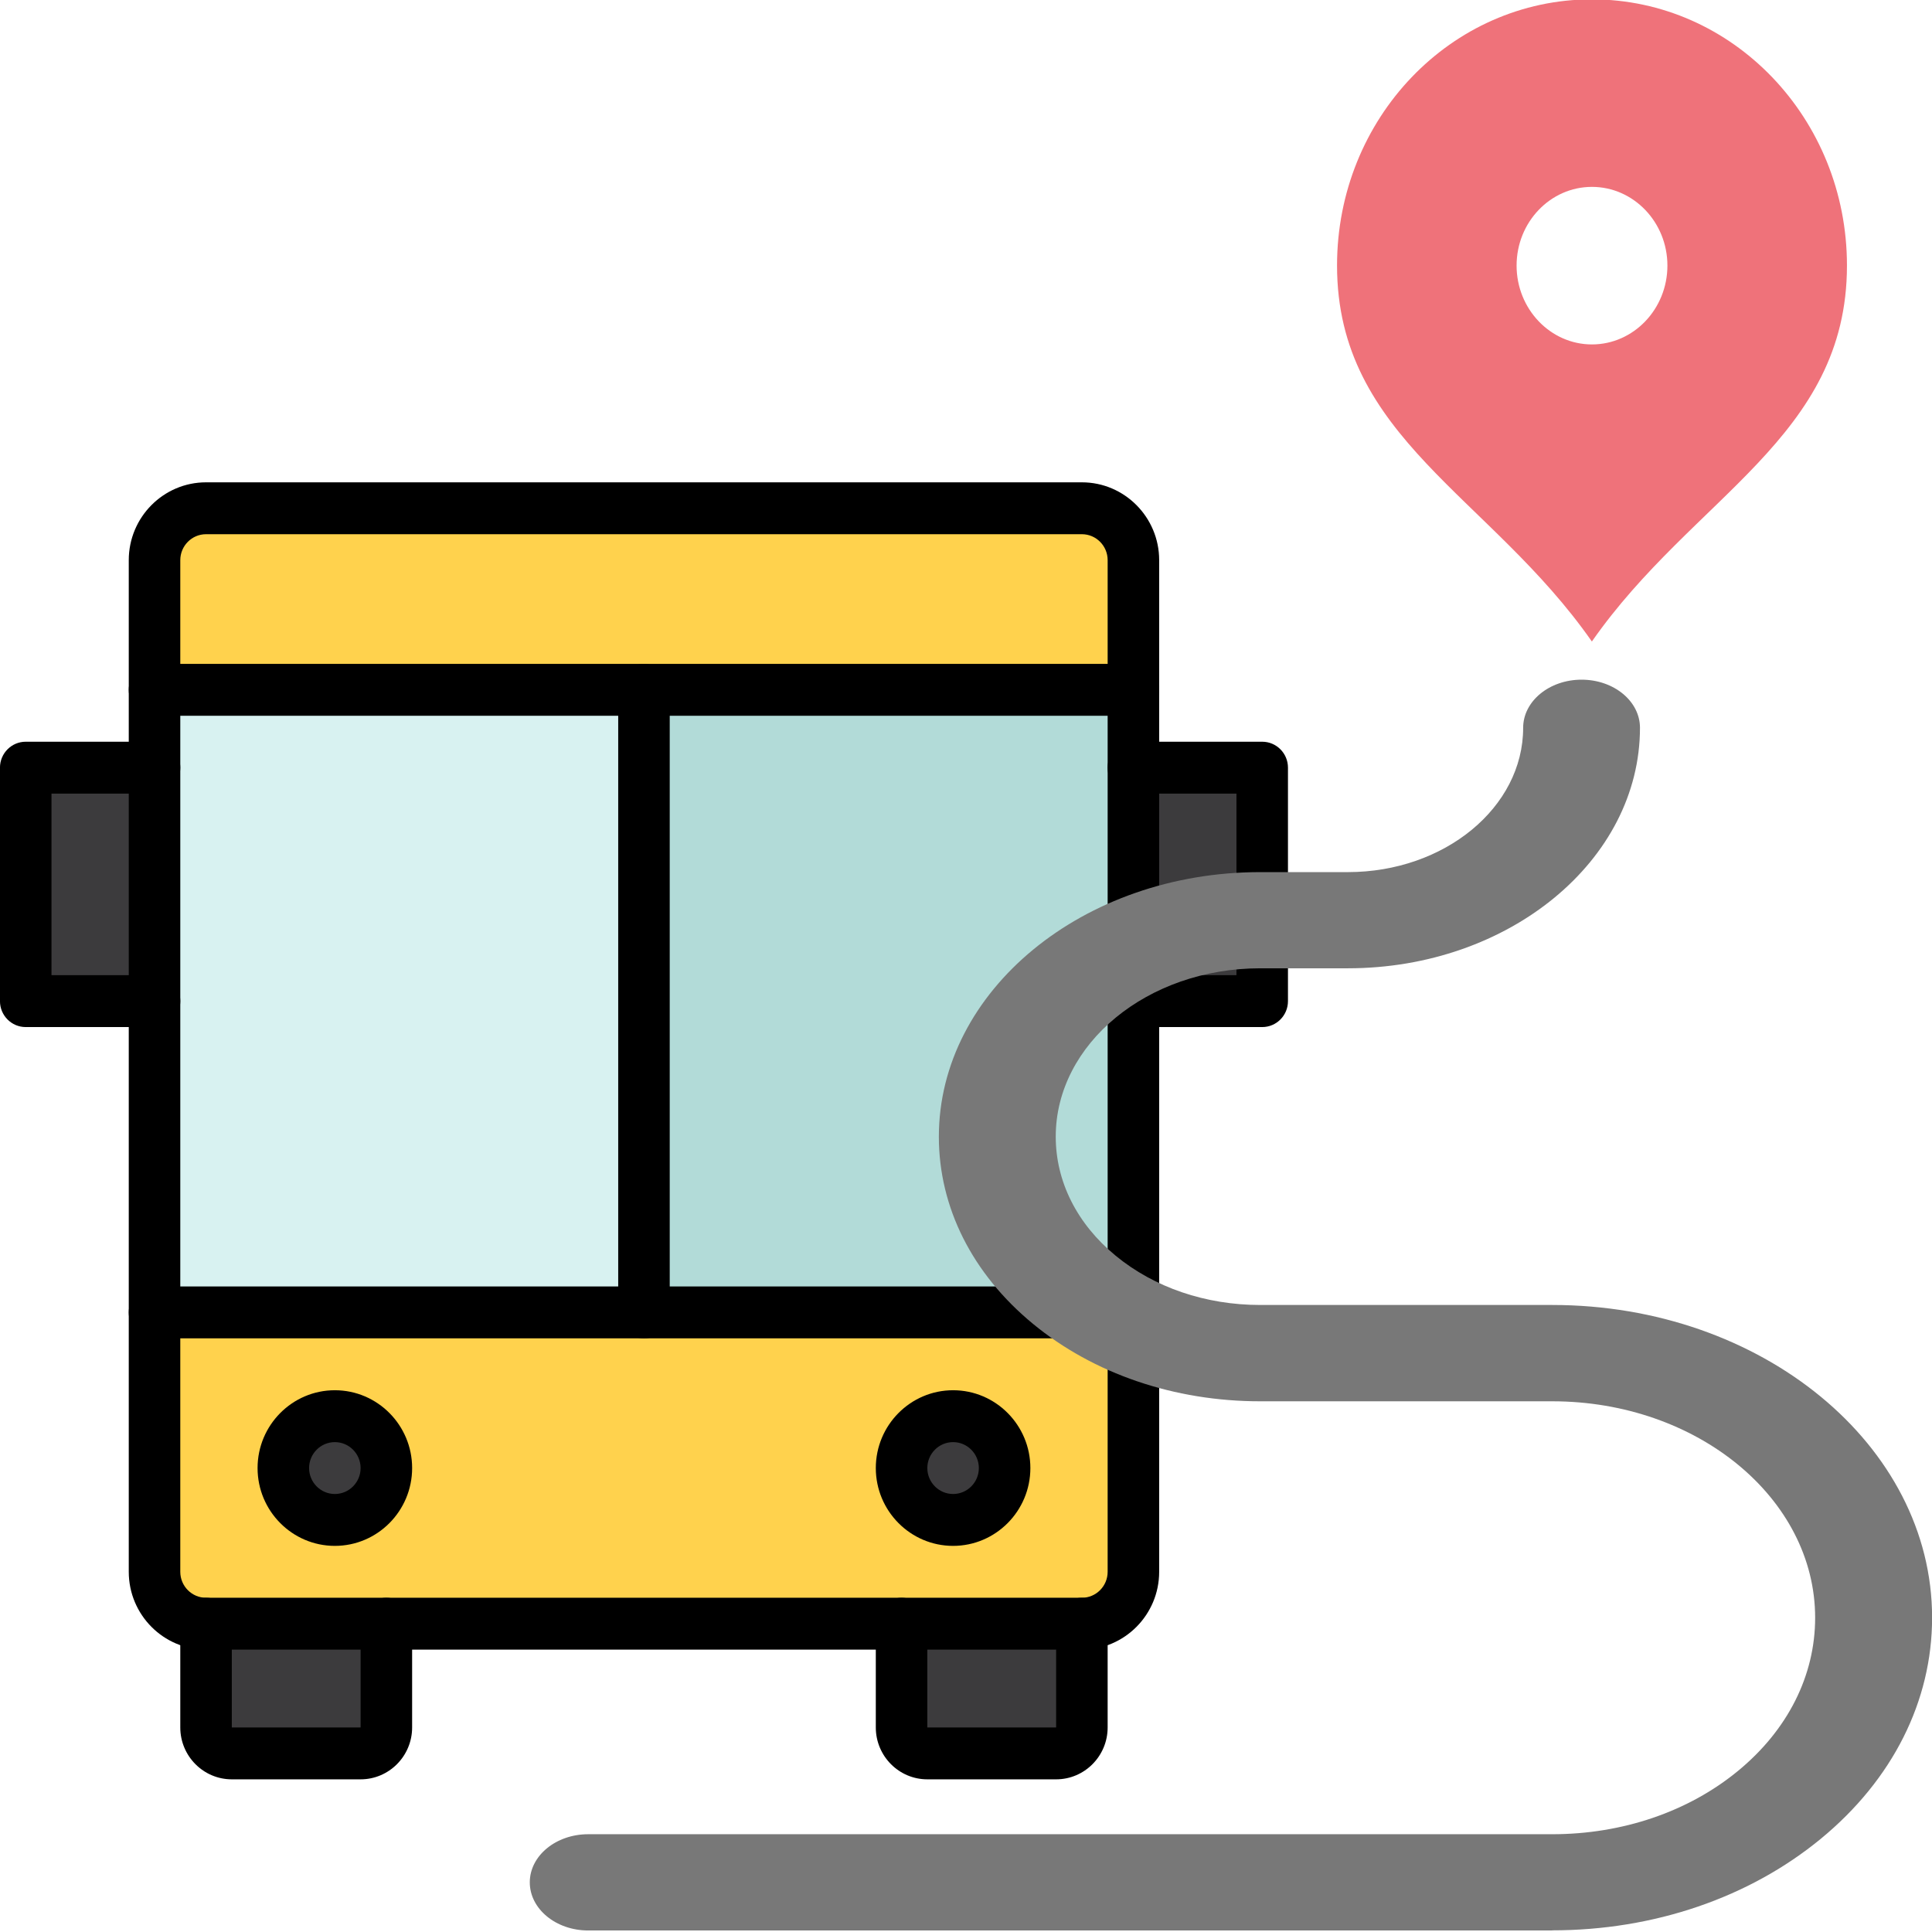 <?xml version="1.0" encoding="UTF-8" standalone="no"?>
<!-- Generator: Adobe Illustrator 16.0.0, SVG Export Plug-In . SVG Version: 6.00 Build 0)  -->

<svg
   version="1.1"
   x="0px"
   y="0px"
   width="24"
   height="24"
   viewBox="0 0 24 24"
   xml:space="preserve"
   id="svg32"
   sodipodi:docname="coachRoutes.svg"
   inkscape:version="1.2.1 (9c6d41e410, 2022-07-14)"
   xmlns:inkscape="http://www.inkscape.org/namespaces/inkscape"
   xmlns:sodipodi="http://sodipodi.sourceforge.net/DTD/sodipodi-0.dtd"
   xmlns="http://www.w3.org/2000/svg"
   xmlns:svg="http://www.w3.org/2000/svg"><defs
   id="defs36">
			
			
			
			
			
			
			
			
			
			
			
			
		</defs><sodipodi:namedview
   id="namedview34"
   pagecolor="#ffffff"
   bordercolor="#000000"
   borderopacity="0.25"
   inkscape:showpageshadow="2"
   inkscape:pageopacity="0.0"
   inkscape:pagecheckerboard="true"
   inkscape:deskcolor="#d1d1d1"
   showgrid="false"
   inkscape:zoom="33.916667"
   inkscape:cx="12.07371"
   inkscape:cy="12.088452"
   inkscape:window-width="1920"
   inkscape:window-height="1017"
   inkscape:window-x="-8"
   inkscape:window-y="-8"
   inkscape:window-maximized="1"
   inkscape:current-layer="g2440" />
<g
   id="_x32_16_x2C__map_x2C__route_x2C__target_x2C__destination_x2C__position"
   transform="translate(-36.667,-21)">
	<g
   id="g28">
		
	<g
   id="g2440"
   transform="matrix(0.8,0,0,0.848,7.333,3.184)"><path
     style="fill:#ef727a;stroke-width:0.066"
     d="m 61.386,21 c 2.187,0 3.961,1.744 3.961,3.899 0,2.522 -2.386,3.378 -3.961,5.508 C 59.811,28.277 57.429,27.421 57.429,24.899 57.429,22.744 59.199,21 61.386,21 Z m 1.173,3.9 c 0,-0.636 -0.526,-1.153 -1.172,-1.153 -0.646,0 -1.17,0.517 -1.17,1.153 0,0.636 0.525,1.155 1.17,1.155 0.646,0 1.172,-0.518 1.172,-1.155 z"
     id="path2" /><g
     id="_x31_612_x2C__Automobile_x2C__bus_x2C__transport_x2C__vehicle"
     transform="matrix(0.04,0,0,0.038,36.267,27.695)">
	<g
   id="g44">
		<path
   style="fill:#ffd24d"
   d="M 260,330 H 70 v 100 c 0,11.05 8.95,20 20,20 h 70 200 70 c 11.05,0 20,-8.95 20,-20 V 330 Z"
   id="path2-9" />
		<path
   style="fill:#3c3b3d"
   d="m 140,370 c 11.05,0 20,8.95 20,20 0,11.05 -8.95,20 -20,20 -11.05,0 -20,-8.95 -20,-20 0,-11.05 8.95,-20 20,-20 z"
   id="path4" />
		<path
   style="fill:#3c3b3d"
   d="m 380,370 c 11.05,0 20,8.95 20,20 0,11.05 -8.95,20 -20,20 -11.05,0 -20,-8.95 -20,-20 0,-11.05 8.95,-20 20,-20 z"
   id="path6" />
		<rect
   x="20"
   y="120"
   style="fill:#3c3b3d"
   width="50"
   height="90"
   id="rect8" />
		<rect
   x="450"
   y="120"
   style="fill:#3c3b3d"
   width="50"
   height="90"
   id="rect10" />
		<path
   style="fill:#3c3b3d"
   d="m 160,450 v 40 c 0,5.52 -4.48,10 -10,10 h -50 c -5.52,0 -10,-4.48 -10,-10 v -40 z"
   id="path12" />
		<path
   style="fill:#3c3b3d"
   d="m 430,450 v 40 c 0,5.52 -4.48,10 -10,10 h -50 c -5.52,0 -10,-4.48 -10,-10 v -40 z"
   id="path14" />
		<path
   style="fill:#ffd24d"
   d="M 450,40 V 90 H 260 70 V 40 C 70,28.95 78.95,20 90,20 h 340 c 11.05,0 20,8.95 20,20 z"
   id="path16-9" />
		<polygon
   style="fill:#b2dbd8"
   points="260,330 260,90 450,90 450,120 450,210 450,330 "
   id="polygon18" />
		<polygon
   style="fill:#d8f2f1"
   points="70,330 70,210 70,120 70,90 260,90 260,330 "
   id="polygon20" />
		<path
   d="m 150,510 h -50 c -11.028,0 -20,-8.972 -20,-20 v -40 c 0,-5.522 4.477,-10 10,-10 5.523,0 10,4.478 10,10 v 40 h 50 v -40 c 0,-5.522 4.477,-10 10,-10 5.523,0 10,4.478 10,10 v 40 c 0,11.028 -8.972,20 -20,20 z"
   id="path22" />
		<path
   d="m 420,510 h -50 c -11.028,0 -20,-8.972 -20,-20 v -40 c 0,-5.522 4.477,-10 10,-10 5.522,0 10,4.478 10,10 v 40 h 50 v -40 c 0,-5.522 4.477,-10 10,-10 5.522,0 10,4.478 10,10 v 40 c 0,11.028 -8.972,20 -20,20 z"
   id="path24" />
		<path
   d="M 430,460 H 90 C 73.458,460 60,446.542 60,430 V 330 c 0,-5.522 4.477,-10 10,-10 5.523,0 10,4.478 10,10 v 100 c 0,5.514 4.486,10 10,10 h 340 c 5.514,0 10,-4.486 10,-10 V 330 c 0,-5.522 4.477,-10 10,-10 5.522,0 10,4.478 10,10 v 100 c 0,16.542 -13.458,30 -30,30 z"
   id="path26" />
		<path
   d="m 450,100 c -5.523,0 -10,-4.477 -10,-10 V 40 c 0,-5.514 -4.486,-10 -10,-10 H 90 c -5.514,0 -10,4.486 -10,10 v 50 c 0,5.523 -4.477,10 -10,10 -5.523,0 -10,-4.477 -10,-10 V 40 C 60,23.458 73.458,10 90,10 h 340 c 16.542,0 30,13.458 30,30 v 50 c 0,5.523 -4.478,10 -10,10 z"
   id="path28" />
		<path
   d="m 70,130 c -5.523,0 -10,-4.477 -10,-10 V 90 c 0,-5.523 4.477,-10 10,-10 h 190 c 5.522,0 10,4.477 10,10 0,5.523 -4.478,10 -10,10 H 80 v 20 c 0,5.523 -4.477,10 -10,10 z"
   id="path30" />
		<path
   d="M 260,340 H 70 c -5.523,0 -10,-4.478 -10,-10 V 210 c 0,-5.523 4.477,-10 10,-10 5.523,0 10,4.477 10,10 v 110 h 180 c 5.522,0 10,4.478 10,10 0,5.522 -4.478,10 -10,10 z"
   id="path32" />
		<path
   d="M 450,340 H 260 c -5.523,0 -10,-4.478 -10,-10 V 90 c 0,-5.523 4.477,-10 10,-10 h 190 c 5.522,0 10,4.477 10,10 v 30 c 0,5.523 -4.478,10 -10,10 -5.523,0 -10,-4.477 -10,-10 V 100 H 270 V 320 H 440 V 210 c 0,-5.523 4.477,-10 10,-10 5.522,0 10,4.477 10,10 v 120 c 0,5.522 -4.478,10 -10,10 z"
   id="path34" />
		<path
   d="m 140,420 c -16.542,0 -30,-13.458 -30,-30 0,-16.542 13.458,-30 30,-30 16.542,0 30,13.458 30,30 0,16.542 -13.458,30 -30,30 z m 0,-40 c -5.514,0 -10,4.486 -10,10 0,5.514 4.486,10 10,10 5.514,0 10,-4.486 10,-10 0,-5.514 -4.486,-10 -10,-10 z"
   id="path36" />
		<path
   d="m 380,420 c -16.542,0 -30,-13.458 -30,-30 0,-16.542 13.458,-30 30,-30 16.542,0 30,13.458 30,30 0,16.542 -13.458,30 -30,30 z m 0,-40 c -5.514,0 -10,4.486 -10,10 0,5.514 4.486,10 10,10 5.514,0 10,-4.486 10,-10 0,-5.514 -4.486,-10 -10,-10 z"
   id="path38" />
		<path
   d="m 500,220 h -50 c -5.523,0 -10,-4.477 -10,-10 v -90 c 0,-5.523 4.477,-10 10,-10 h 50 c 5.522,0 10,4.477 10,10 v 90 c 0,5.523 -4.478,10 -10,10 z m -40,-20 h 30 v -70 h -30 z"
   id="path40" />
		<path
   d="M 70,220 H 20 c -5.523,0 -10,-4.477 -10,-10 v -90 c 0,-5.523 4.477,-10 10,-10 h 50 c 5.523,0 10,4.477 10,10 v 90 c 0,5.523 -4.477,10 -10,10 z M 30,200 H 60 V 130 H 30 Z"
   id="path42" />
	</g>
</g><g
     id="Layer_1-3"
     transform="matrix(0.849,0,0,0.8,28.181,20.111)">
</g><path
     style="fill:#787878;stroke-width:0.08;fill-opacity:1"
     d="M 60.77,49.289 H 45.801 c -0.501,0 -0.907,-0.316 -0.907,-0.705 0,-0.389 0.406,-0.705 0.907,-0.705 h 14.969 c 1.09,0 2.116,-0.33 2.887,-0.929 0.771,-0.599 1.196,-1.395 1.196,-2.242 0,-1.749 -1.831,-3.171 -4.082,-3.171 h -4.536 c -1.333,0 -2.586,-0.403 -3.528,-1.135 -0.942,-0.732 -1.461,-1.705 -1.461,-2.741 0,-2.137 2.238,-3.876 4.99,-3.876 h 1.361 c 1.501,0 2.722,-0.948 2.722,-2.114 0,-0.389 0.406,-0.705 0.907,-0.705 0.501,0 0.907,0.315 0.907,0.705 0,1.943 -2.035,3.523 -4.536,3.523 h -1.361 c -1.751,0 -3.175,1.106 -3.175,2.466 0,0.659 0.33,1.278 0.93,1.744 0.6,0.466 1.397,0.722 2.245,0.722 h 4.536 c 3.252,0 5.897,2.055 5.897,4.58 0,1.223 -0.613,2.374 -1.727,3.239 -1.114,0.865 -2.595,1.342 -4.17,1.342 z"
     id="path16" /></g></g>
</g>
<g
   id="Layer_1"
   transform="translate(-36.667,-21)">
</g>
</svg>
